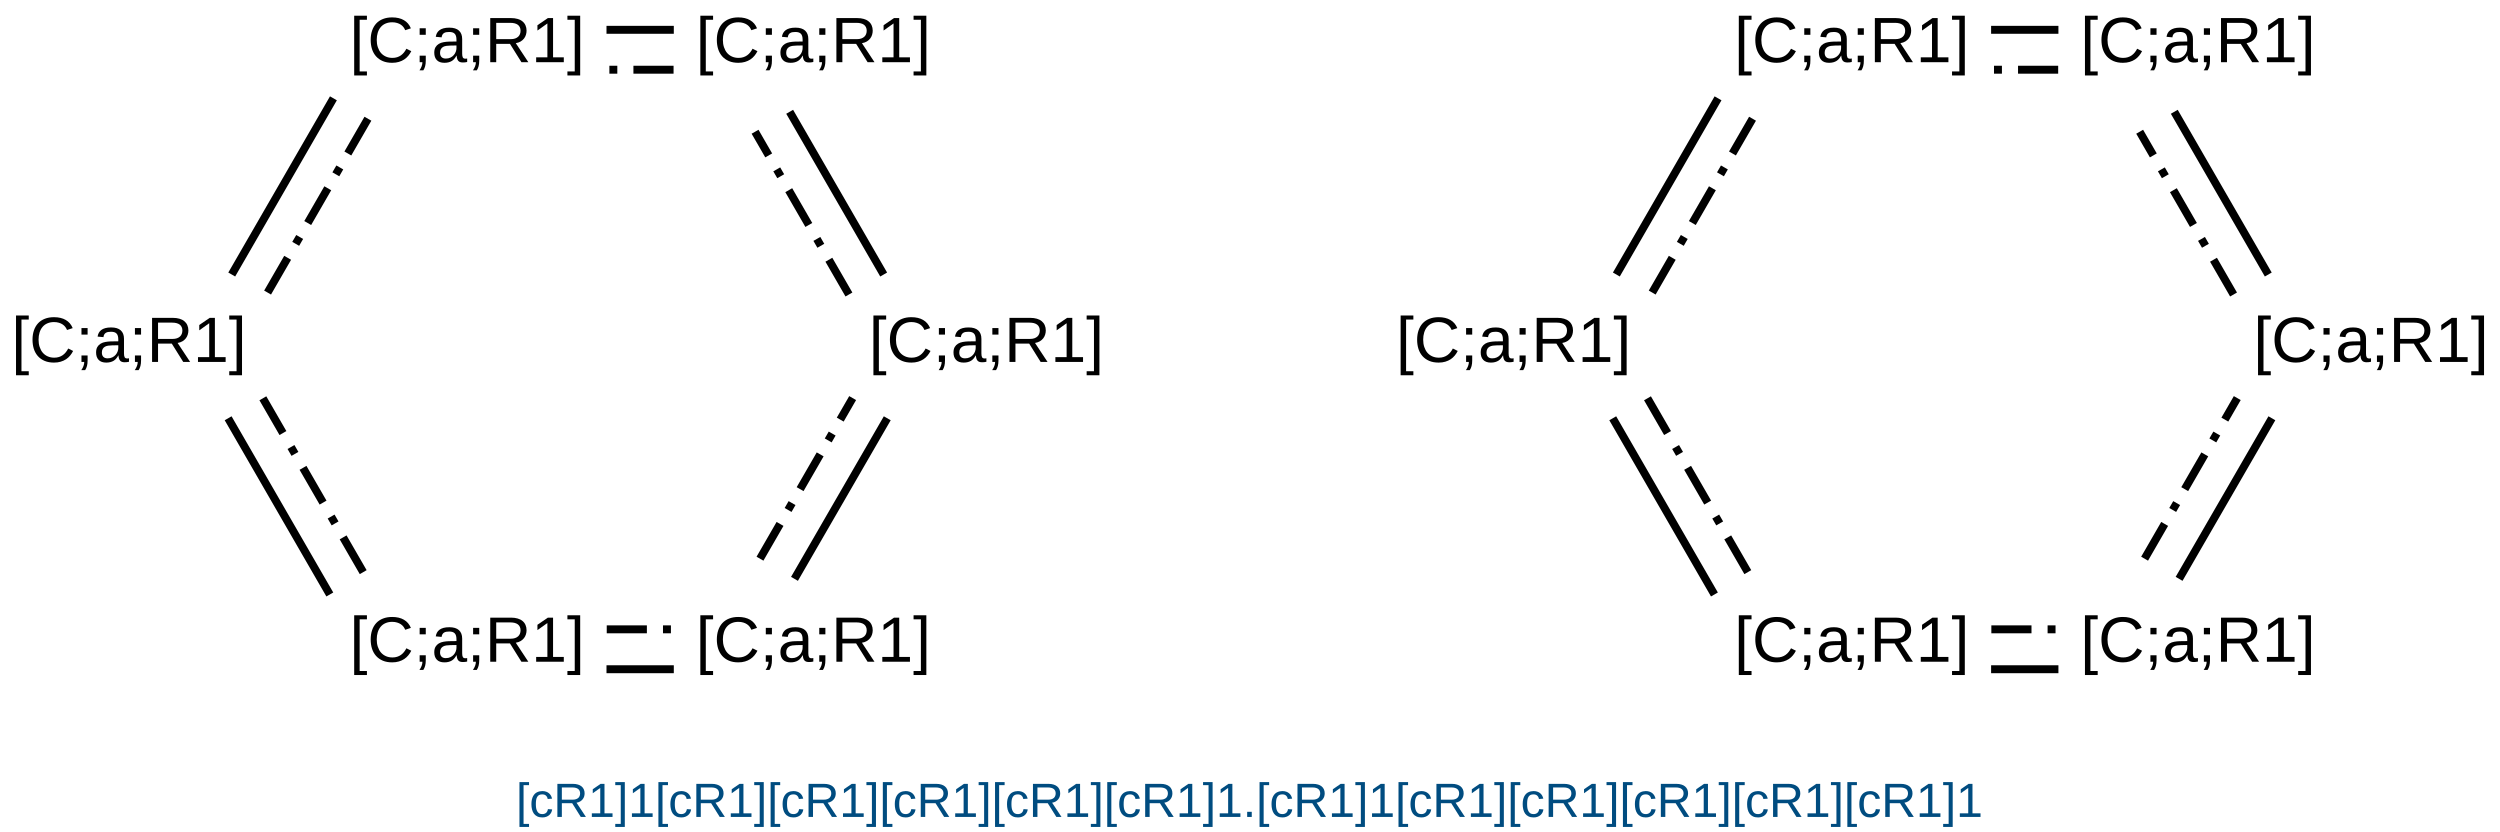 <?xml version="1.0" encoding="UTF-8"?>
<svg xmlns="http://www.w3.org/2000/svg" xmlns:xlink="http://www.w3.org/1999/xlink" width="1040" height="346" viewBox="0 0 1040 346">
<defs>
<g>
<g id="glyph-0-0">
<path d="M 0.891 0 L 0.891 -17.781 L 7.969 -17.781 L 7.969 0 Z M 1.766 -0.891 L 7.078 -0.891 L 7.078 -16.891 L 1.766 -16.891 Z M 1.766 -0.891 "/>
</g>
<g id="glyph-0-1">
<path d="M 1.906 5.531 L 1.906 -19.328 L 7.203 -19.328 L 7.203 -17.641 L 4.172 -17.641 L 4.172 3.859 L 7.203 3.859 L 7.203 5.531 Z M 1.906 5.531 "/>
</g>
<g id="glyph-0-2">
<path d="M 10.312 -16.594 C 9.27 -16.594 8.348 -16.414 7.547 -16.062 C 6.742 -15.719 6.07 -15.223 5.531 -14.578 C 4.988 -13.941 4.578 -13.172 4.297 -12.266 C 4.016 -11.359 3.875 -10.359 3.875 -9.266 C 3.875 -8.16 4.023 -7.148 4.328 -6.234 C 4.629 -5.316 5.055 -4.523 5.609 -3.859 C 6.172 -3.203 6.859 -2.691 7.672 -2.328 C 8.484 -1.961 9.398 -1.781 10.422 -1.781 C 11.129 -1.781 11.773 -1.875 12.359 -2.062 C 12.953 -2.25 13.484 -2.508 13.953 -2.844 C 14.43 -3.188 14.852 -3.586 15.219 -4.047 C 15.594 -4.516 15.926 -5.031 16.219 -5.594 L 18.25 -4.578 C 17.914 -3.898 17.504 -3.266 17.016 -2.672 C 16.535 -2.078 15.969 -1.562 15.312 -1.125 C 14.656 -0.695 13.91 -0.359 13.078 -0.109 C 12.254 0.141 11.328 0.266 10.297 0.266 C 8.816 0.266 7.52 0.031 6.406 -0.438 C 5.289 -0.914 4.352 -1.578 3.594 -2.422 C 2.844 -3.273 2.281 -4.281 1.906 -5.438 C 1.539 -6.602 1.359 -7.879 1.359 -9.266 C 1.359 -10.691 1.555 -11.984 1.953 -13.141 C 2.348 -14.297 2.922 -15.281 3.672 -16.094 C 4.43 -16.906 5.367 -17.531 6.484 -17.969 C 7.598 -18.406 8.863 -18.625 10.281 -18.625 C 12.238 -18.625 13.875 -18.238 15.188 -17.469 C 16.5 -16.707 17.461 -15.578 18.078 -14.078 L 15.719 -13.297 C 15.539 -13.734 15.305 -14.148 15.016 -14.547 C 14.723 -14.941 14.352 -15.289 13.906 -15.594 C 13.469 -15.895 12.945 -16.133 12.344 -16.312 C 11.75 -16.5 11.07 -16.594 10.312 -16.594 Z M 10.312 -16.594 "/>
</g>
<g id="glyph-0-3">
<path d="M 5.016 -2.703 L 5.016 -0.672 C 5.016 -0.203 4.992 0.219 4.953 0.594 C 4.91 0.969 4.848 1.316 4.766 1.641 C 4.68 1.973 4.578 2.281 4.453 2.562 C 4.328 2.852 4.176 3.133 4 3.406 L 2.391 3.406 C 2.785 2.844 3.086 2.273 3.297 1.703 C 3.516 1.129 3.625 0.562 3.625 0 L 2.469 0 L 2.469 -2.703 Z M 2.469 -11.391 L 2.469 -14.094 L 5.016 -14.094 L 5.016 -11.391 Z M 2.469 -11.391 "/>
</g>
<g id="glyph-0-4">
<path d="M 5.391 0.266 C 3.973 0.266 2.91 -0.109 2.203 -0.859 C 1.492 -1.609 1.141 -2.633 1.141 -3.938 C 1.141 -4.863 1.312 -5.625 1.656 -6.219 C 2.008 -6.812 2.469 -7.273 3.031 -7.609 C 3.602 -7.953 4.254 -8.188 4.984 -8.312 C 5.711 -8.445 6.457 -8.523 7.219 -8.547 L 10.375 -8.594 L 10.375 -9.359 C 10.375 -9.941 10.312 -10.438 10.188 -10.844 C 10.07 -11.25 9.891 -11.578 9.641 -11.828 C 9.391 -12.086 9.07 -12.273 8.688 -12.391 C 8.312 -12.504 7.867 -12.562 7.359 -12.562 C 6.91 -12.562 6.504 -12.531 6.141 -12.469 C 5.773 -12.406 5.457 -12.285 5.188 -12.109 C 4.914 -11.941 4.695 -11.711 4.531 -11.422 C 4.363 -11.129 4.254 -10.766 4.203 -10.328 L 1.766 -10.547 C 1.848 -11.098 2.008 -11.609 2.25 -12.078 C 2.5 -12.547 2.844 -12.945 3.281 -13.281 C 3.727 -13.625 4.289 -13.891 4.969 -14.078 C 5.645 -14.266 6.457 -14.359 7.406 -14.359 C 9.176 -14.359 10.508 -13.953 11.406 -13.141 C 12.301 -12.328 12.75 -11.148 12.75 -9.609 L 12.75 -3.547 C 12.75 -2.848 12.836 -2.32 13.016 -1.969 C 13.203 -1.625 13.551 -1.453 14.062 -1.453 C 14.195 -1.453 14.328 -1.457 14.453 -1.469 C 14.586 -1.488 14.711 -1.508 14.828 -1.531 L 14.828 -0.078 C 14.535 -0.004 14.242 0.047 13.953 0.078 C 13.66 0.109 13.348 0.125 13.016 0.125 C 12.578 0.125 12.195 0.066 11.875 -0.047 C 11.562 -0.16 11.305 -0.336 11.109 -0.578 C 10.91 -0.816 10.758 -1.113 10.656 -1.469 C 10.551 -1.82 10.484 -2.234 10.453 -2.703 L 10.375 -2.703 C 10.125 -2.242 9.848 -1.832 9.547 -1.469 C 9.254 -1.102 8.906 -0.789 8.5 -0.531 C 8.102 -0.281 7.648 -0.086 7.141 0.047 C 6.629 0.191 6.047 0.266 5.391 0.266 Z M 5.922 -1.5 C 6.672 -1.5 7.32 -1.633 7.875 -1.906 C 8.438 -2.176 8.898 -2.523 9.266 -2.953 C 9.641 -3.379 9.914 -3.844 10.094 -4.344 C 10.281 -4.852 10.375 -5.336 10.375 -5.797 L 10.375 -6.953 L 7.812 -6.906 C 7.238 -6.895 6.691 -6.852 6.172 -6.781 C 5.66 -6.707 5.207 -6.562 4.812 -6.344 C 4.426 -6.125 4.117 -5.816 3.891 -5.422 C 3.66 -5.035 3.547 -4.523 3.547 -3.891 C 3.547 -3.129 3.75 -2.539 4.156 -2.125 C 4.57 -1.707 5.16 -1.5 5.922 -1.5 Z M 5.922 -1.5 "/>
</g>
<g id="glyph-0-5">
<path d="M 15.156 0 L 10.391 -7.625 L 4.672 -7.625 L 4.672 0 L 2.188 0 L 2.188 -18.344 L 10.828 -18.344 C 11.867 -18.344 12.789 -18.223 13.594 -17.984 C 14.395 -17.754 15.066 -17.41 15.609 -16.953 C 16.16 -16.504 16.578 -15.953 16.859 -15.297 C 17.148 -14.648 17.297 -13.914 17.297 -13.094 C 17.297 -12.52 17.207 -11.945 17.031 -11.375 C 16.863 -10.812 16.598 -10.297 16.234 -9.828 C 15.867 -9.359 15.406 -8.953 14.844 -8.609 C 14.281 -8.273 13.602 -8.039 12.812 -7.906 L 18.031 0 Z M 14.797 -13.078 C 14.797 -13.629 14.695 -14.109 14.5 -14.516 C 14.312 -14.93 14.035 -15.273 13.672 -15.547 C 13.305 -15.816 12.863 -16.02 12.344 -16.156 C 11.82 -16.289 11.234 -16.359 10.578 -16.359 L 4.672 -16.359 L 4.672 -9.578 L 10.672 -9.578 C 11.391 -9.578 12.008 -9.664 12.531 -9.844 C 13.051 -10.031 13.477 -10.281 13.812 -10.594 C 14.145 -10.906 14.391 -11.27 14.547 -11.688 C 14.711 -12.113 14.797 -12.578 14.797 -13.078 Z M 14.797 -13.078 "/>
</g>
<g id="glyph-0-6">
<path d="M 2.031 0 L 2.031 -2 L 6.703 -2 L 6.703 -16.109 L 2.562 -13.156 L 2.562 -15.375 L 6.906 -18.344 L 9.062 -18.344 L 9.062 -2 L 13.531 -2 L 13.531 0 Z M 2.031 0 "/>
</g>
<g id="glyph-0-7">
<path d="M 0.203 5.531 L 0.203 3.859 L 3.25 3.859 L 3.25 -17.641 L 0.203 -17.641 L 0.203 -19.328 L 5.516 -19.328 L 5.516 5.531 Z M 0.203 5.531 "/>
</g>
<g id="glyph-1-0">
<path d="M 0.672 0 L 0.672 -13.328 L 5.984 -13.328 L 5.984 0 Z M 1.328 -0.672 L 5.312 -0.672 L 5.312 -12.672 L 1.328 -12.672 Z M 1.328 -0.672 "/>
</g>
<g id="glyph-1-1">
<path d="M 1.422 4.156 L 1.422 -14.5 L 5.406 -14.5 L 5.406 -13.234 L 3.125 -13.234 L 3.125 2.891 L 5.406 2.891 L 5.406 4.156 Z M 1.422 4.156 "/>
</g>
<g id="glyph-1-2">
<path d="M 2.688 -5.328 C 2.688 -4.723 2.727 -4.164 2.812 -3.656 C 2.906 -3.156 3.055 -2.719 3.266 -2.344 C 3.473 -1.977 3.742 -1.691 4.078 -1.484 C 4.422 -1.285 4.848 -1.188 5.359 -1.188 C 5.984 -1.188 6.504 -1.352 6.922 -1.688 C 7.336 -2.031 7.598 -2.555 7.703 -3.266 L 9.469 -3.141 C 9.414 -2.703 9.289 -2.281 9.094 -1.875 C 8.895 -1.477 8.629 -1.125 8.297 -0.812 C 7.961 -0.508 7.551 -0.266 7.062 -0.078 C 6.582 0.109 6.031 0.203 5.406 0.203 C 4.57 0.203 3.863 0.062 3.281 -0.219 C 2.707 -0.5 2.238 -0.883 1.875 -1.375 C 1.52 -1.875 1.258 -2.457 1.094 -3.125 C 0.926 -3.789 0.844 -4.516 0.844 -5.297 C 0.844 -6.004 0.898 -6.629 1.016 -7.172 C 1.141 -7.711 1.305 -8.188 1.516 -8.594 C 1.734 -9 1.984 -9.344 2.266 -9.625 C 2.555 -9.906 2.867 -10.125 3.203 -10.281 C 3.535 -10.445 3.883 -10.566 4.25 -10.641 C 4.625 -10.723 5 -10.766 5.375 -10.766 C 5.969 -10.766 6.492 -10.68 6.953 -10.516 C 7.422 -10.359 7.82 -10.133 8.156 -9.844 C 8.488 -9.562 8.758 -9.227 8.969 -8.844 C 9.176 -8.457 9.328 -8.047 9.422 -7.609 L 7.609 -7.469 C 7.516 -8.051 7.281 -8.516 6.906 -8.859 C 6.539 -9.211 6.016 -9.391 5.328 -9.391 C 4.828 -9.391 4.41 -9.305 4.078 -9.141 C 3.742 -8.973 3.473 -8.719 3.266 -8.375 C 3.055 -8.039 2.906 -7.617 2.812 -7.109 C 2.727 -6.609 2.688 -6.016 2.688 -5.328 Z M 2.688 -5.328 "/>
</g>
<g id="glyph-1-3">
<path d="M 11.375 0 L 7.797 -5.719 L 3.5 -5.719 L 3.5 0 L 1.641 0 L 1.641 -13.766 L 8.109 -13.766 C 8.891 -13.766 9.582 -13.672 10.188 -13.484 C 10.789 -13.305 11.297 -13.047 11.703 -12.703 C 12.117 -12.367 12.43 -11.957 12.641 -11.469 C 12.859 -10.988 12.969 -10.441 12.969 -9.828 C 12.969 -9.391 12.906 -8.957 12.781 -8.531 C 12.656 -8.113 12.453 -7.727 12.172 -7.375 C 11.898 -7.02 11.551 -6.711 11.125 -6.453 C 10.707 -6.203 10.203 -6.023 9.609 -5.922 L 13.516 0 Z M 11.094 -9.812 C 11.094 -10.227 11.02 -10.586 10.875 -10.891 C 10.738 -11.191 10.531 -11.445 10.25 -11.656 C 9.977 -11.863 9.645 -12.016 9.25 -12.109 C 8.863 -12.211 8.426 -12.266 7.938 -12.266 L 3.5 -12.266 L 3.5 -7.188 L 8.016 -7.188 C 8.547 -7.188 9.004 -7.254 9.391 -7.391 C 9.785 -7.523 10.109 -7.707 10.359 -7.938 C 10.609 -8.176 10.789 -8.453 10.906 -8.766 C 11.031 -9.086 11.094 -9.438 11.094 -9.812 Z M 11.094 -9.812 "/>
</g>
<g id="glyph-1-4">
<path d="M 1.531 0 L 1.531 -1.5 L 5.031 -1.5 L 5.031 -12.078 L 1.922 -9.859 L 1.922 -11.531 L 5.172 -13.766 L 6.797 -13.766 L 6.797 -1.5 L 10.141 -1.5 L 10.141 0 Z M 1.531 0 "/>
</g>
<g id="glyph-1-5">
<path d="M 0.156 4.156 L 0.156 2.891 L 2.438 2.891 L 2.438 -13.234 L 0.156 -13.234 L 0.156 -14.5 L 4.125 -14.5 L 4.125 4.156 Z M 0.156 4.156 "/>
</g>
<g id="glyph-1-6">
<path d="M 1.828 0 L 1.828 -2.141 L 3.734 -2.141 L 3.734 0 Z M 1.828 0 "/>
</g>
</g>
</defs>
<rect x="-104" y="-34.6" width="1248" height="415.2" fill="rgb(100%, 100%, 100%)" fill-opacity="1"/>
<path fill="none" stroke-width="0.033" stroke-linecap="butt" stroke-linejoin="miter" stroke="rgb(0%, 0%, 0%)" stroke-opacity="1" stroke-miterlimit="10" d="M 1.923 -0.083 L 1.643 -0.083 " transform="matrix(100, 0, 0, 100, 88.002, 20.702)"/>
<path fill="none" stroke-width="0.033" stroke-linecap="butt" stroke-linejoin="miter" stroke="rgb(0%, 0%, 0%)" stroke-opacity="1" stroke-dasharray="0.167 0.067 0.033 0.067" stroke-dashoffset="0.333" stroke-miterlimit="10" d="M 1.923 0.083 L 1.643 0.083 " transform="matrix(100, 0, 0, 100, 88.002, 20.702)"/>
<path fill="none" stroke-width="0.033" stroke-linecap="butt" stroke-linejoin="miter" stroke="rgb(0%, 0%, 0%)" stroke-opacity="1" stroke-miterlimit="10" d="M 0.507 0.202 L 0.084 0.935 " transform="matrix(100, 0, 0, 100, 88.002, 20.702)"/>
<path fill="none" stroke-width="0.033" stroke-linecap="butt" stroke-linejoin="miter" stroke="rgb(0%, 0%, 0%)" stroke-opacity="1" stroke-dasharray="0.167 0.067 0.033 0.067" stroke-dashoffset="0.333" stroke-miterlimit="10" d="M 0.651 0.286 L 0.228 1.019 " transform="matrix(100, 0, 0, 100, 88.002, 20.702)"/>
<path fill="none" stroke-width="0.033" stroke-linecap="butt" stroke-linejoin="miter" stroke="rgb(0%, 0%, 0%)" stroke-opacity="1" stroke-miterlimit="10" d="M 0.069 1.533 L 0.492 2.266 " transform="matrix(100, 0, 0, 100, 88.002, 20.702)"/>
<path fill="none" stroke-width="0.033" stroke-linecap="butt" stroke-linejoin="miter" stroke="rgb(0%, 0%, 0%)" stroke-opacity="1" stroke-dasharray="0.167 0.067 0.033 0.067" stroke-dashoffset="0.333" stroke-miterlimit="10" d="M 0.213 1.449 L 0.636 2.182 " transform="matrix(100, 0, 0, 100, 88.002, 20.702)"/>
<path fill="none" stroke-width="0.033" stroke-linecap="butt" stroke-linejoin="miter" stroke="rgb(0%, 0%, 0%)" stroke-opacity="1" stroke-miterlimit="10" d="M 1.643 2.577 L 1.923 2.577 " transform="matrix(100, 0, 0, 100, 88.002, 20.702)"/>
<path fill="none" stroke-width="0.033" stroke-linecap="butt" stroke-linejoin="miter" stroke="rgb(0%, 0%, 0%)" stroke-opacity="1" stroke-dasharray="0.167 0.067 0.033 0.067" stroke-dashoffset="0.333" stroke-miterlimit="10" d="M 1.643 2.411 L 1.923 2.411 " transform="matrix(100, 0, 0, 100, 88.002, 20.702)"/>
<path fill="none" stroke-width="0.033" stroke-linecap="butt" stroke-linejoin="miter" stroke="rgb(0%, 0%, 0%)" stroke-opacity="1" stroke-miterlimit="10" d="M 2.425 2.201 L 2.811 1.533 " transform="matrix(100, 0, 0, 100, 88.002, 20.702)"/>
<path fill="none" stroke-width="0.033" stroke-linecap="butt" stroke-linejoin="miter" stroke="rgb(0%, 0%, 0%)" stroke-opacity="1" stroke-dasharray="0.167 0.067 0.033 0.067" stroke-dashoffset="0.333" stroke-miterlimit="10" d="M 2.281 2.118 L 2.667 1.449 " transform="matrix(100, 0, 0, 100, 88.002, 20.702)"/>
<path fill="none" stroke-width="0.033" stroke-linecap="butt" stroke-linejoin="miter" stroke="rgb(0%, 0%, 0%)" stroke-opacity="1" stroke-miterlimit="10" d="M 2.796 0.935 L 2.405 0.258 " transform="matrix(100, 0, 0, 100, 88.002, 20.702)"/>
<path fill="none" stroke-width="0.033" stroke-linecap="butt" stroke-linejoin="miter" stroke="rgb(0%, 0%, 0%)" stroke-opacity="1" stroke-dasharray="0.167 0.067 0.033 0.067" stroke-dashoffset="0.333" stroke-miterlimit="10" d="M 2.652 1.019 L 2.261 0.341 " transform="matrix(100, 0, 0, 100, 88.002, 20.702)"/>
<path fill="none" stroke-width="0.033" stroke-linecap="butt" stroke-linejoin="miter" stroke="rgb(0%, 0%, 0%)" stroke-opacity="1" stroke-miterlimit="10" d="M 7.683 -0.083 L 7.403 -0.083 " transform="matrix(100, 0, 0, 100, 88.002, 20.702)"/>
<path fill="none" stroke-width="0.033" stroke-linecap="butt" stroke-linejoin="miter" stroke="rgb(0%, 0%, 0%)" stroke-opacity="1" stroke-dasharray="0.167 0.067 0.033 0.067" stroke-dashoffset="0.333" stroke-miterlimit="10" d="M 7.683 0.083 L 7.403 0.083 " transform="matrix(100, 0, 0, 100, 88.002, 20.702)"/>
<path fill="none" stroke-width="0.033" stroke-linecap="butt" stroke-linejoin="miter" stroke="rgb(0%, 0%, 0%)" stroke-opacity="1" stroke-miterlimit="10" d="M 6.267 0.202 L 5.844 0.935 " transform="matrix(100, 0, 0, 100, 88.002, 20.702)"/>
<path fill="none" stroke-width="0.033" stroke-linecap="butt" stroke-linejoin="miter" stroke="rgb(0%, 0%, 0%)" stroke-opacity="1" stroke-dasharray="0.167 0.067 0.033 0.067" stroke-dashoffset="0.333" stroke-miterlimit="10" d="M 6.411 0.286 L 5.988 1.019 " transform="matrix(100, 0, 0, 100, 88.002, 20.702)"/>
<path fill="none" stroke-width="0.033" stroke-linecap="butt" stroke-linejoin="miter" stroke="rgb(0%, 0%, 0%)" stroke-opacity="1" stroke-miterlimit="10" d="M 5.829 1.533 L 6.252 2.266 " transform="matrix(100, 0, 0, 100, 88.002, 20.702)"/>
<path fill="none" stroke-width="0.033" stroke-linecap="butt" stroke-linejoin="miter" stroke="rgb(0%, 0%, 0%)" stroke-opacity="1" stroke-dasharray="0.167 0.067 0.033 0.067" stroke-dashoffset="0.333" stroke-miterlimit="10" d="M 5.973 1.449 L 6.396 2.182 " transform="matrix(100, 0, 0, 100, 88.002, 20.702)"/>
<path fill="none" stroke-width="0.033" stroke-linecap="butt" stroke-linejoin="miter" stroke="rgb(0%, 0%, 0%)" stroke-opacity="1" stroke-miterlimit="10" d="M 7.403 2.577 L 7.683 2.577 " transform="matrix(100, 0, 0, 100, 88.002, 20.702)"/>
<path fill="none" stroke-width="0.033" stroke-linecap="butt" stroke-linejoin="miter" stroke="rgb(0%, 0%, 0%)" stroke-opacity="1" stroke-dasharray="0.167 0.067 0.033 0.067" stroke-dashoffset="0.333" stroke-miterlimit="10" d="M 7.403 2.411 L 7.683 2.411 " transform="matrix(100, 0, 0, 100, 88.002, 20.702)"/>
<path fill="none" stroke-width="0.033" stroke-linecap="butt" stroke-linejoin="miter" stroke="rgb(0%, 0%, 0%)" stroke-opacity="1" stroke-miterlimit="10" d="M 8.185 2.201 L 8.571 1.533 " transform="matrix(100, 0, 0, 100, 88.002, 20.702)"/>
<path fill="none" stroke-width="0.033" stroke-linecap="butt" stroke-linejoin="miter" stroke="rgb(0%, 0%, 0%)" stroke-opacity="1" stroke-dasharray="0.167 0.067 0.033 0.067" stroke-dashoffset="0.333" stroke-miterlimit="10" d="M 8.041 2.118 L 8.427 1.449 " transform="matrix(100, 0, 0, 100, 88.002, 20.702)"/>
<path fill="none" stroke-width="0.033" stroke-linecap="butt" stroke-linejoin="miter" stroke="rgb(0%, 0%, 0%)" stroke-opacity="1" stroke-miterlimit="10" d="M 8.556 0.935 L 8.165 0.258 " transform="matrix(100, 0, 0, 100, 88.002, 20.702)"/>
<path fill="none" stroke-width="0.033" stroke-linecap="butt" stroke-linejoin="miter" stroke="rgb(0%, 0%, 0%)" stroke-opacity="1" stroke-dasharray="0.167 0.067 0.033 0.067" stroke-dashoffset="0.333" stroke-miterlimit="10" d="M 8.412 1.019 L 8.021 0.341 " transform="matrix(100, 0, 0, 100, 88.002, 20.702)"/>
<g fill="rgb(0%, 0%, 0%)" fill-opacity="1">
<use xlink:href="#glyph-0-1" x="289.438" y="25.863"/>
<use xlink:href="#glyph-0-2" x="296.846" y="25.863"/>
<use xlink:href="#glyph-0-3" x="316.104" y="25.863"/>
<use xlink:href="#glyph-0-4" x="323.513" y="25.863"/>
<use xlink:href="#glyph-0-3" x="338.344" y="25.863"/>
<use xlink:href="#glyph-0-5" x="345.753" y="25.863"/>
<use xlink:href="#glyph-0-6" x="365.01" y="25.863"/>
<use xlink:href="#glyph-0-7" x="379.841" y="25.863"/>
</g>
<g fill="rgb(0%, 0%, 0%)" fill-opacity="1">
<use xlink:href="#glyph-0-1" x="145.438" y="25.863"/>
<use xlink:href="#glyph-0-2" x="152.846" y="25.863"/>
<use xlink:href="#glyph-0-3" x="172.104" y="25.863"/>
<use xlink:href="#glyph-0-4" x="179.513" y="25.863"/>
<use xlink:href="#glyph-0-3" x="194.344" y="25.863"/>
<use xlink:href="#glyph-0-5" x="201.753" y="25.863"/>
<use xlink:href="#glyph-0-6" x="221.01" y="25.863"/>
<use xlink:href="#glyph-0-7" x="235.841" y="25.863"/>
</g>
<g fill="rgb(0%, 0%, 0%)" fill-opacity="1">
<use xlink:href="#glyph-0-1" x="4.758" y="150.574"/>
<use xlink:href="#glyph-0-2" x="12.167" y="150.574"/>
<use xlink:href="#glyph-0-3" x="31.424" y="150.574"/>
<use xlink:href="#glyph-0-4" x="38.833" y="150.574"/>
<use xlink:href="#glyph-0-3" x="53.664" y="150.574"/>
<use xlink:href="#glyph-0-5" x="61.073" y="150.574"/>
<use xlink:href="#glyph-0-6" x="80.331" y="150.574"/>
<use xlink:href="#glyph-0-7" x="95.161" y="150.574"/>
</g>
<g fill="rgb(0%, 0%, 0%)" fill-opacity="1">
<use xlink:href="#glyph-0-1" x="145.438" y="275.281"/>
<use xlink:href="#glyph-0-2" x="152.846" y="275.281"/>
<use xlink:href="#glyph-0-3" x="172.104" y="275.281"/>
<use xlink:href="#glyph-0-4" x="179.513" y="275.281"/>
<use xlink:href="#glyph-0-3" x="194.344" y="275.281"/>
<use xlink:href="#glyph-0-5" x="201.753" y="275.281"/>
<use xlink:href="#glyph-0-6" x="221.01" y="275.281"/>
<use xlink:href="#glyph-0-7" x="235.841" y="275.281"/>
</g>
<g fill="rgb(0%, 0%, 0%)" fill-opacity="1">
<use xlink:href="#glyph-0-1" x="289.438" y="275.281"/>
<use xlink:href="#glyph-0-2" x="296.846" y="275.281"/>
<use xlink:href="#glyph-0-3" x="316.104" y="275.281"/>
<use xlink:href="#glyph-0-4" x="323.513" y="275.281"/>
<use xlink:href="#glyph-0-3" x="338.344" y="275.281"/>
<use xlink:href="#glyph-0-5" x="345.753" y="275.281"/>
<use xlink:href="#glyph-0-6" x="365.01" y="275.281"/>
<use xlink:href="#glyph-0-7" x="379.841" y="275.281"/>
</g>
<g fill="rgb(0%, 0%, 0%)" fill-opacity="1">
<use xlink:href="#glyph-0-1" x="361.438" y="150.574"/>
<use xlink:href="#glyph-0-2" x="368.846" y="150.574"/>
<use xlink:href="#glyph-0-3" x="388.104" y="150.574"/>
<use xlink:href="#glyph-0-4" x="395.513" y="150.574"/>
<use xlink:href="#glyph-0-3" x="410.344" y="150.574"/>
<use xlink:href="#glyph-0-5" x="417.753" y="150.574"/>
<use xlink:href="#glyph-0-6" x="437.01" y="150.574"/>
<use xlink:href="#glyph-0-7" x="451.841" y="150.574"/>
</g>
<g fill="rgb(0%, 0%, 0%)" fill-opacity="1">
<use xlink:href="#glyph-0-1" x="865.438" y="25.863"/>
<use xlink:href="#glyph-0-2" x="872.846" y="25.863"/>
<use xlink:href="#glyph-0-3" x="892.104" y="25.863"/>
<use xlink:href="#glyph-0-4" x="899.513" y="25.863"/>
<use xlink:href="#glyph-0-3" x="914.344" y="25.863"/>
<use xlink:href="#glyph-0-5" x="921.753" y="25.863"/>
<use xlink:href="#glyph-0-6" x="941.01" y="25.863"/>
<use xlink:href="#glyph-0-7" x="955.841" y="25.863"/>
</g>
<g fill="rgb(0%, 0%, 0%)" fill-opacity="1">
<use xlink:href="#glyph-0-1" x="721.438" y="25.863"/>
<use xlink:href="#glyph-0-2" x="728.846" y="25.863"/>
<use xlink:href="#glyph-0-3" x="748.104" y="25.863"/>
<use xlink:href="#glyph-0-4" x="755.513" y="25.863"/>
<use xlink:href="#glyph-0-3" x="770.344" y="25.863"/>
<use xlink:href="#glyph-0-5" x="777.753" y="25.863"/>
<use xlink:href="#glyph-0-6" x="797.01" y="25.863"/>
<use xlink:href="#glyph-0-7" x="811.841" y="25.863"/>
</g>
<g fill="rgb(0%, 0%, 0%)" fill-opacity="1">
<use xlink:href="#glyph-0-1" x="580.758" y="150.574"/>
<use xlink:href="#glyph-0-2" x="588.167" y="150.574"/>
<use xlink:href="#glyph-0-3" x="607.424" y="150.574"/>
<use xlink:href="#glyph-0-4" x="614.833" y="150.574"/>
<use xlink:href="#glyph-0-3" x="629.664" y="150.574"/>
<use xlink:href="#glyph-0-5" x="637.073" y="150.574"/>
<use xlink:href="#glyph-0-6" x="656.331" y="150.574"/>
<use xlink:href="#glyph-0-7" x="671.161" y="150.574"/>
</g>
<g fill="rgb(0%, 0%, 0%)" fill-opacity="1">
<use xlink:href="#glyph-0-1" x="721.438" y="275.281"/>
<use xlink:href="#glyph-0-2" x="728.846" y="275.281"/>
<use xlink:href="#glyph-0-3" x="748.104" y="275.281"/>
<use xlink:href="#glyph-0-4" x="755.513" y="275.281"/>
<use xlink:href="#glyph-0-3" x="770.344" y="275.281"/>
<use xlink:href="#glyph-0-5" x="777.753" y="275.281"/>
<use xlink:href="#glyph-0-6" x="797.01" y="275.281"/>
<use xlink:href="#glyph-0-7" x="811.841" y="275.281"/>
</g>
<g fill="rgb(0%, 0%, 0%)" fill-opacity="1">
<use xlink:href="#glyph-0-1" x="865.438" y="275.281"/>
<use xlink:href="#glyph-0-2" x="872.846" y="275.281"/>
<use xlink:href="#glyph-0-3" x="892.104" y="275.281"/>
<use xlink:href="#glyph-0-4" x="899.513" y="275.281"/>
<use xlink:href="#glyph-0-3" x="914.344" y="275.281"/>
<use xlink:href="#glyph-0-5" x="921.753" y="275.281"/>
<use xlink:href="#glyph-0-6" x="941.01" y="275.281"/>
<use xlink:href="#glyph-0-7" x="955.841" y="275.281"/>
</g>
<g fill="rgb(0%, 0%, 0%)" fill-opacity="1">
<use xlink:href="#glyph-0-1" x="937.438" y="150.574"/>
<use xlink:href="#glyph-0-2" x="944.846" y="150.574"/>
<use xlink:href="#glyph-0-3" x="964.104" y="150.574"/>
<use xlink:href="#glyph-0-4" x="971.513" y="150.574"/>
<use xlink:href="#glyph-0-3" x="986.344" y="150.574"/>
<use xlink:href="#glyph-0-5" x="993.753" y="150.574"/>
<use xlink:href="#glyph-0-6" x="1013.01" y="150.574"/>
<use xlink:href="#glyph-0-7" x="1027.841" y="150.574"/>
</g>
<g fill="rgb(0%, 30%, 50%)" fill-opacity="1">
<use xlink:href="#glyph-1-1" x="214.672" y="339.852"/>
<use xlink:href="#glyph-1-2" x="220.229" y="339.852"/>
<use xlink:href="#glyph-1-3" x="230.229" y="339.852"/>
<use xlink:href="#glyph-1-4" x="244.672" y="339.852"/>
<use xlink:href="#glyph-1-5" x="255.795" y="339.852"/>
<use xlink:href="#glyph-1-4" x="261.352" y="339.852"/>
<use xlink:href="#glyph-1-1" x="272.475" y="339.852"/>
<use xlink:href="#glyph-1-2" x="278.031" y="339.852"/>
<use xlink:href="#glyph-1-3" x="288.031" y="339.852"/>
<use xlink:href="#glyph-1-4" x="302.475" y="339.852"/>
<use xlink:href="#glyph-1-5" x="313.598" y="339.852"/>
<use xlink:href="#glyph-1-1" x="319.154" y="339.852"/>
<use xlink:href="#glyph-1-2" x="324.711" y="339.852"/>
<use xlink:href="#glyph-1-3" x="334.711" y="339.852"/>
<use xlink:href="#glyph-1-4" x="349.154" y="339.852"/>
<use xlink:href="#glyph-1-5" x="360.277" y="339.852"/>
<use xlink:href="#glyph-1-1" x="365.834" y="339.852"/>
<use xlink:href="#glyph-1-2" x="371.391" y="339.852"/>
<use xlink:href="#glyph-1-3" x="381.391" y="339.852"/>
<use xlink:href="#glyph-1-4" x="395.834" y="339.852"/>
<use xlink:href="#glyph-1-5" x="406.957" y="339.852"/>
<use xlink:href="#glyph-1-1" x="412.514" y="339.852"/>
<use xlink:href="#glyph-1-2" x="418.07" y="339.852"/>
<use xlink:href="#glyph-1-3" x="428.07" y="339.852"/>
<use xlink:href="#glyph-1-4" x="442.514" y="339.852"/>
<use xlink:href="#glyph-1-5" x="453.637" y="339.852"/>
<use xlink:href="#glyph-1-1" x="459.193" y="339.852"/>
<use xlink:href="#glyph-1-2" x="464.75" y="339.852"/>
<use xlink:href="#glyph-1-3" x="474.75" y="339.852"/>
<use xlink:href="#glyph-1-4" x="489.193" y="339.852"/>
<use xlink:href="#glyph-1-5" x="500.316" y="339.852"/>
<use xlink:href="#glyph-1-4" x="505.873" y="339.852"/>
<use xlink:href="#glyph-1-6" x="516.996" y="339.852"/>
<use xlink:href="#glyph-1-1" x="522.553" y="339.852"/>
<use xlink:href="#glyph-1-2" x="528.109" y="339.852"/>
<use xlink:href="#glyph-1-3" x="538.109" y="339.852"/>
<use xlink:href="#glyph-1-4" x="552.553" y="339.852"/>
<use xlink:href="#glyph-1-5" x="563.676" y="339.852"/>
<use xlink:href="#glyph-1-4" x="569.232" y="339.852"/>
<use xlink:href="#glyph-1-1" x="580.355" y="339.852"/>
<use xlink:href="#glyph-1-2" x="585.912" y="339.852"/>
<use xlink:href="#glyph-1-3" x="595.912" y="339.852"/>
<use xlink:href="#glyph-1-4" x="610.355" y="339.852"/>
<use xlink:href="#glyph-1-5" x="621.479" y="339.852"/>
<use xlink:href="#glyph-1-1" x="627.035" y="339.852"/>
<use xlink:href="#glyph-1-2" x="632.592" y="339.852"/>
<use xlink:href="#glyph-1-3" x="642.592" y="339.852"/>
<use xlink:href="#glyph-1-4" x="657.035" y="339.852"/>
<use xlink:href="#glyph-1-5" x="668.158" y="339.852"/>
<use xlink:href="#glyph-1-1" x="673.715" y="339.852"/>
<use xlink:href="#glyph-1-2" x="679.271" y="339.852"/>
<use xlink:href="#glyph-1-3" x="689.271" y="339.852"/>
<use xlink:href="#glyph-1-4" x="703.715" y="339.852"/>
<use xlink:href="#glyph-1-5" x="714.838" y="339.852"/>
<use xlink:href="#glyph-1-1" x="720.395" y="339.852"/>
<use xlink:href="#glyph-1-2" x="725.951" y="339.852"/>
<use xlink:href="#glyph-1-3" x="735.951" y="339.852"/>
<use xlink:href="#glyph-1-4" x="750.395" y="339.852"/>
<use xlink:href="#glyph-1-5" x="761.518" y="339.852"/>
<use xlink:href="#glyph-1-1" x="767.074" y="339.852"/>
<use xlink:href="#glyph-1-2" x="772.631" y="339.852"/>
<use xlink:href="#glyph-1-3" x="782.631" y="339.852"/>
<use xlink:href="#glyph-1-4" x="797.074" y="339.852"/>
<use xlink:href="#glyph-1-5" x="808.197" y="339.852"/>
<use xlink:href="#glyph-1-4" x="813.754" y="339.852"/>
</g>
</svg>
